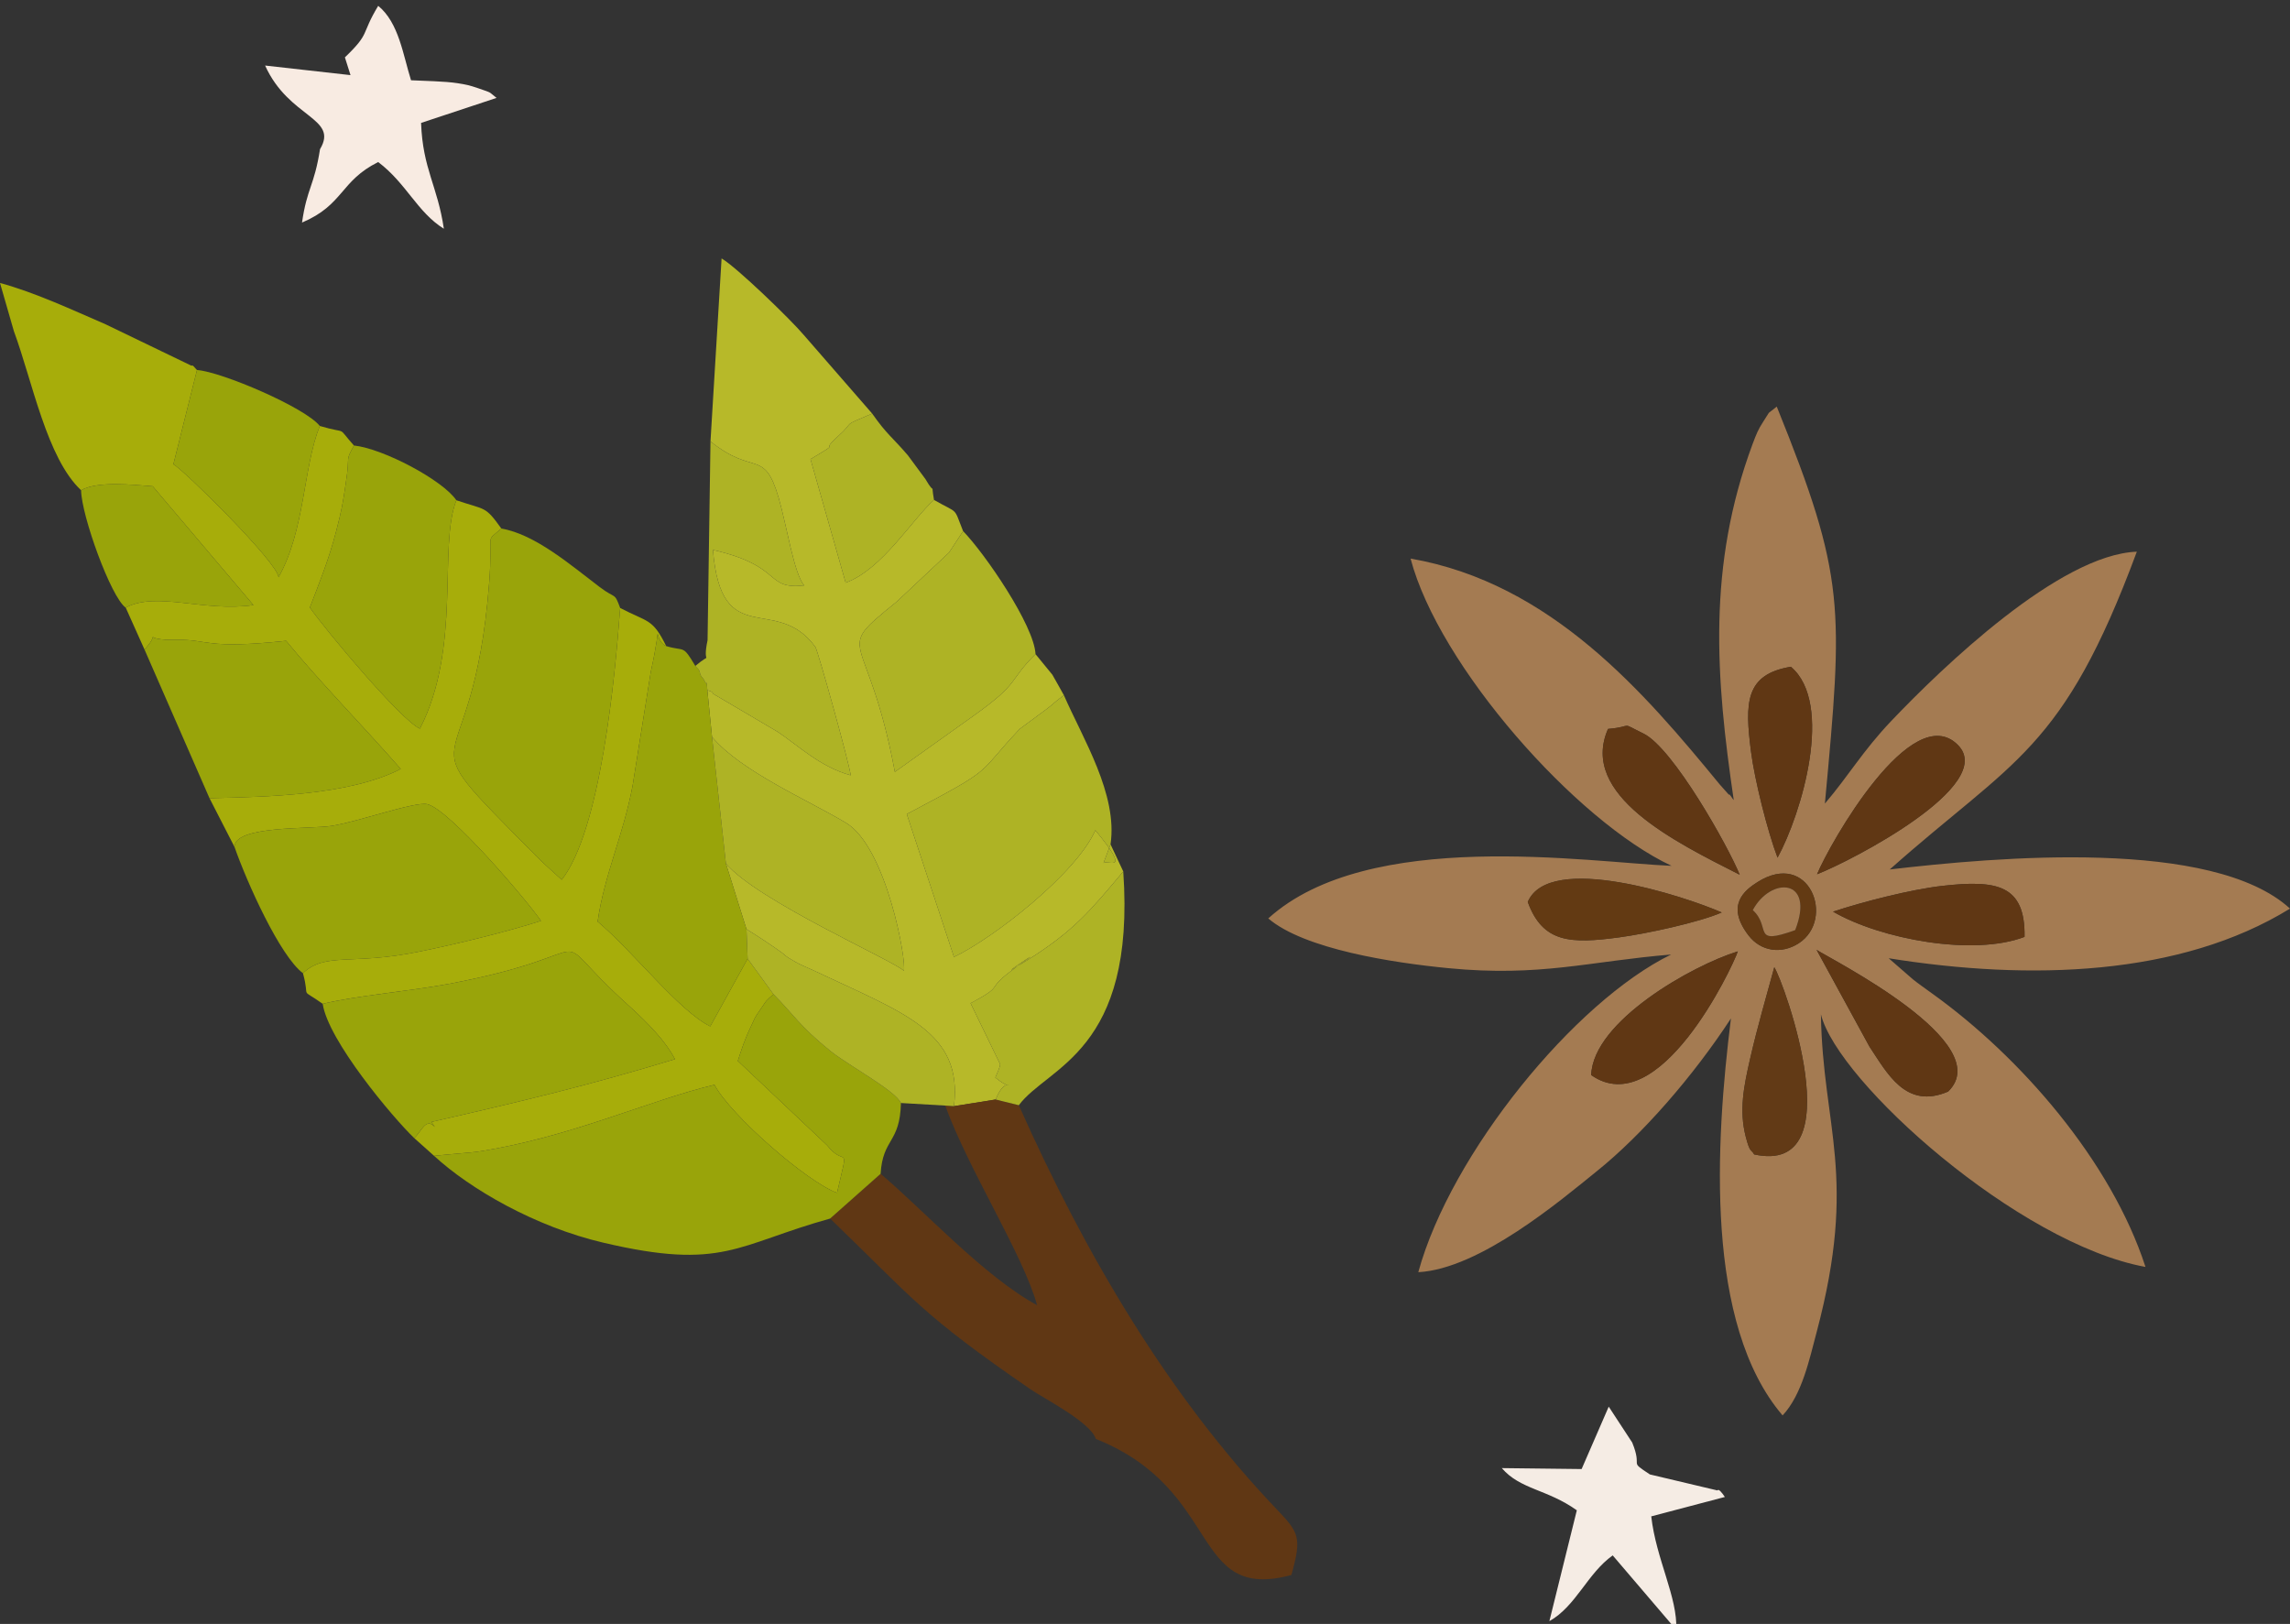 <?xml version="1.0" encoding="UTF-8"?>
<!DOCTYPE svg PUBLIC "-//W3C//DTD SVG 1.1//EN" "http://www.w3.org/Graphics/SVG/1.1/DTD/svg11.dtd">
<!-- Creator: CorelDRAW 2020 (64-Bit) -->
<svg xmlns="http://www.w3.org/2000/svg" xml:space="preserve" width="196px" height="139px" version="1.1" style="shape-rendering:geometricPrecision; text-rendering:geometricPrecision; image-rendering:optimizeQuality; fill-rule:evenodd; clip-rule:evenodd"
viewBox="0 0 196 139"
 xmlns:xlink="http://www.w3.org/1999/xlink"
 xmlns:xodm="http://www.corel.com/coreldraw/odm/2003">
 <rect x="0" y="0" width="196" height="139" fill="#333333" stroke="none"/>
 <defs>
  <style type="text/css">
   <![CDATA[
    .fil3 {fill:#603714}
    .fil8 {fill:#623A16}
    .fil9 {fill:#633A13}
    .fil4 {fill:#99A40A}
    .fil0 {fill:#A47B52}
    .fil1 {fill:#A7AD0A}
    .fil5 {fill:#AEB325}
    .fil2 {fill:#B7B929}
    .fil7 {fill:#F5ECE4}
    .fil6 {fill:#F8EBE2}
   ]]>
  </style>
 </defs>
 <g id="Слой_x0020_1">
  <g id="_2726388552992">
   <path class="fil0" d="M150.14 98.81c-0.28,-0.48 -0.35,-0.09 -0.72,-1.5 -0.59,-2.28 -0.16,-4.37 0.37,-6.68 0.61,-2.69 1.45,-5.55 2.07,-7.84 0.8,1.2 6.83,17.89 -1.72,16.02zm5.34 -17.51c1.32,0.86 15.52,7.98 11.26,12.13 -3.63,1.57 -5.23,-1.6 -6.73,-3.84l-4.53 -8.29zm-19.29 10.72c0.15,-4.62 8.68,-9.4 12.55,-10.59 -0.49,1.44 -6.75,14.66 -12.55,10.59zm14.22 -16.51c4.45,-2.83 6.72,3.17 3.54,5.23 -1.47,0.95 -3.24,0.7 -4.29,-0.67 -2,-2.6 -0.32,-3.88 0.75,-4.56zm6.48 2.52c2.54,-0.84 6.62,-1.89 9.31,-2.2 4.71,-0.54 7.15,-0.1 7.08,4.36 -4.37,1.67 -12.28,0.22 -16.39,-2.16zm-26.13 -0.83c1.84,-4.32 13.5,-0.46 16.6,0.9 -1.91,0.84 -6.45,1.82 -8.76,2.13 -4.15,0.56 -6.55,0.5 -7.84,-3.03zm24.76 -2.37c1.1,-2.65 8.12,-15.05 12.06,-11.06 3.39,3.42 -9.06,9.89 -12.06,11.06zm-17.89 -12.44c2.34,-0.2 0.89,-0.65 3.04,0.4 2.53,1.24 7.25,9.66 8.23,12.08 -5.47,-2.78 -13.77,-6.8 -11.27,-12.48zm14.51 11.02c-0.86,-2.25 -1.96,-6.65 -2.27,-9.06 -0.54,-4.21 -0.51,-6.63 3.41,-7.28 3.71,3.14 0.93,12.54 -1.14,16.34zm-3.75 -4.93c-0.15,-0.14 -0.35,-0.58 -0.42,-0.46l-0.79 -0.89c-6.37,-7.75 -14.37,-17.22 -26.45,-19.32 2.41,9.18 14.16,22.48 22.34,26.3 -7.14,-0.3 -25.92,-3.28 -34.52,4.5 3.09,2.64 10.68,3.8 15.43,4.26 7.87,0.76 12.04,-0.59 19.05,-1.17 -8.26,4.03 -18.85,17.02 -21.64,27.19 5.26,-0.28 12.19,-6.15 15.25,-8.62 3.92,-3.14 8.29,-8.17 11.51,-13.1 -1.34,10.74 -2.24,26.18 4.42,33.98 1.67,-1.78 2.3,-4.83 2.92,-7.15 3.54,-13.33 0.51,-17.48 0.36,-27.18 1.44,5.8 16.92,19.64 27.78,21.62 -2.95,-9.09 -10.72,-18 -18.27,-23.41 -0.62,-0.45 -1.18,-0.84 -1.64,-1.21l-2.07 -1.8c12.06,1.93 24.94,1.55 34.35,-4.25 -6.62,-6.06 -25.09,-4.42 -34.26,-3.35 10.62,-9.44 14.81,-10.1 21.15,-27.2 -6.63,0.25 -16.66,9.91 -21.02,14.49 -2.47,2.6 -3.66,4.71 -5.68,7.07 1.56,-16.81 1.8,-19.33 -4.12,-33.98 -0.94,0.79 -0.41,0.15 -1.13,1.25 -0.48,0.73 -0.61,1.1 -0.94,1.96 -3.88,10.45 -3.16,19.97 -1.61,30.47z"/>
   <path class="fil1" d="M1.19 28.35c1.58,4.28 2.82,10.88 5.75,13.61 1.39,-0.8 4.43,-0.47 6.13,-0.34l8.62 10.17c-4.21,0.62 -8.29,-1.21 -10.93,0.22l1.61 3.59c1.65,-1.81 -0.67,-0.76 2.84,-0.83 2.57,-0.06 2.37,0.82 9.28,0.08 2.7,3.32 6.77,7.49 9.81,10.97 -4.37,2.24 -11.36,2.39 -16.37,2.5l2.14 4.17c0,-1.85 6.51,-1.51 8.31,-1.8 2.33,-0.37 7.1,-2.09 8.18,-1.86 1.9,0.43 8.56,8.26 9.74,9.99 -3.03,0.97 -7.25,1.99 -10.5,2.65 -5.67,1.16 -7.96,0.01 -9.87,1.83 0.65,2.38 -0.38,1.15 1.69,2.62 2.94,-0.71 7.46,-1.08 10.81,-1.71 14.38,-2.71 7.54,-5.22 15.28,1.77 1.9,1.71 3.3,3.22 4.06,4.68 -7.43,2.25 -12.84,3.54 -20.84,5.37l0.29 0.44c-0.78,-0.89 -1.17,0.44 -1.77,0.94l1.7 1.52c1.1,-0.12 3.41,-0.3 3.63,-0.34 7.95,-1.2 14.69,-4.39 20.37,-5.74 1.35,2.57 7.88,8.29 10.49,9.25 1.05,-4.55 0.71,-2.05 -0.85,-4.07l-7.64 -7.22c0.31,-0.97 0.59,-1.85 1.13,-2.97 0.42,-0.88 0.22,-0.59 0.79,-1.42 0.66,-0.95 0.33,-0.59 1.13,-1.32l-2.21 -3.04 -3.2 5.79c-2.68,-1.32 -6.6,-6.42 -9.64,-8.97 0.59,-4.06 2.17,-7.3 2.99,-11.6l1.56 -9.77c1.13,-5.16 0.01,-2.82 1.32,-2.21 -1.17,-2.39 -1.57,-2.02 -3.94,-3.26 -0.44,6.04 -1.69,19.04 -5,23.26 -0.22,-0.21 -1.53,-1.35 -2.21,-2.05 -11.82,-11.98 -5.43,-4.83 -4,-23.38 0.35,-4.55 -0.42,-3.35 1.04,-4.63 -1.41,-1.97 -1.32,-1.56 -3.85,-2.42 -1.56,3.98 0.47,12.57 -3.12,19.55 -1.66,-0.76 -8.05,-8.41 -9.42,-10.37 0.76,-2 1.6,-4.01 2.25,-6.52 0.48,-1.84 0.57,-2.39 0.83,-4.14 0.4,-2.6 -0.11,-1.69 0.69,-3.21 -1.57,-1.76 -0.35,-0.91 -2.92,-1.67 -1.43,3.57 -1.25,8.9 -3.53,12.95 -0.05,-1.25 -8.2,-9.27 -9,-9.67l2.02 -8.07c-0.15,-0.13 -0.38,-0.5 -0.46,-0.36l-7.36 -3.55c-2.94,-1.27 -5.98,-2.7 -9.04,-3.54l1.19 4.13z"/>
   <path class="fil2" d="M60.81 37.78c3.72,3.01 4.58,0.56 5.83,4.81 0.72,2.47 1.31,6.51 2.19,7.52 -3.44,0.37 -1.71,-1.65 -7.81,-3.04 0.72,8.76 5.39,3.67 8.77,8.31 0.21,0.29 2.91,9.98 3.02,10.98 -2.67,-0.73 -4.59,-2.64 -6.28,-3.74l-5.5 -3.24c-0.07,-0.24 -0.33,-0.21 -0.49,-0.32l0.4 4.01c2.47,2.96 8.3,5.45 11.48,7.37 3.46,2.09 5.19,11.84 4.94,12.66 -0.66,-0.77 -12.6,-6.02 -15.23,-9.19l1.76 5.62c1.16,0.72 2.12,1.36 3,1.99 0.38,0.26 0.01,0.14 1.2,0.82 0.47,0.27 0.96,0.45 1.43,0.67 7.84,3.71 12.91,5.27 12.13,11.67l3.57 -0.57c0.92,-2.38 1.87,-0.32 -0.03,-1.88 0.45,-1.03 0.42,-1.07 0.4,-1.17l-2.52 -5.19c3.23,-1.72 0.93,-0.97 3.96,-3.12 3.75,-2.66 -3.24,2.04 0.89,-0.56 4.01,-2.52 5.41,-4.25 8.22,-7.6l-1.09 -2.32 -0.6 1.6c0.39,-0.3 2.44,1 -0.7,-2.81 -1.6,3.68 -8.69,9.23 -12.1,10.85l-4.04 -12.23c7.79,-4.11 5.78,-3.17 9.67,-7.29l2.34 -1.73c0.66,-0.5 0.41,-0.39 1.44,-1.15 -0.16,-0.28 -0.94,-1.69 -0.99,-1.76l-1.44 -1.76c-2.41,2.38 -1.2,2.36 -5.35,5.31l-6.69 4.77c-2.34,-12.52 -5.48,-9.98 0.16,-14.57l4.47 -4.2c0.1,-0.14 0.21,-0.32 0.3,-0.45l0.91 -1.39c-0.85,-2.14 -0.33,-1.43 -2.49,-2.67 -1.89,1.68 -4.41,5.93 -7.56,7.09l-3.01 -10.58c2.92,-1.74 0.61,-0.4 2.36,-1.96 1.54,-1.38 0.14,-0.77 2.92,-1.94l-5.84 -6.71c-1.11,-1.32 -5.77,-5.83 -7.05,-6.57l-0.95 15.66z"/>
   <path class="fil3" d="M75.37 100.47l-4.32 3.83c7.15,6.89 7.75,8.15 17.16,14.62 1.14,0.78 5.14,2.82 5.58,4.24 10.94,4.38 8.01,14.01 16.74,11.65 0.89,-3.21 0.68,-3.6 -1.27,-5.64 -9.29,-9.74 -16.43,-21.91 -22.06,-34.57l-1.98 -0.49 -3.57 0.57 -0.75 -0.05c2.05,5.61 6.61,12.64 7.87,17.09 -4.55,-2.47 -9.68,-8.11 -13.4,-11.25z"/>
   <path class="fil4" d="M37.15 98.93c3.09,2.85 8.66,6.07 14.47,7.43 10.27,2.42 11.44,0.16 19.43,-2.06l4.32 -3.83c0.19,-3.08 1.66,-2.59 1.74,-6.06 -0.5,-1.08 -4.44,-3.18 -6.02,-4.44 -2.67,-2.15 -3.25,-3.23 -4.89,-4.87 -0.8,0.73 -0.47,0.37 -1.13,1.32 -0.57,0.83 -0.37,0.54 -0.79,1.42 -0.54,1.12 -0.82,2 -1.13,2.97l7.64 7.22c1.56,2.02 1.9,-0.48 0.85,4.07 -2.61,-0.96 -9.14,-6.68 -10.49,-9.25 -5.68,1.35 -12.42,4.54 -20.37,5.74 -0.22,0.04 -2.53,0.22 -3.63,0.34z"/>
   <path class="fil4" d="M53.08 52.04c-0.51,-1.39 -0.35,-0.73 -1.75,-1.79 -2.42,-1.83 -5.51,-4.52 -8.42,-5.01 -1.46,1.28 -0.69,0.08 -1.04,4.63 -1.43,18.55 -7.82,11.4 4,23.38 0.68,0.7 1.99,1.84 2.21,2.05 3.31,-4.22 4.56,-17.22 5,-23.26z"/>
   <path class="fil4" d="M27.62 85.92c0.46,3.14 6,9.74 7.83,11.49 0.6,-0.5 0.99,-1.83 1.77,-0.94l-0.29 -0.44c8,-1.83 13.41,-3.12 20.84,-5.37 -0.76,-1.46 -2.16,-2.97 -4.06,-4.68 -7.74,-6.99 -0.9,-4.48 -15.28,-1.77 -3.35,0.63 -7.87,1 -10.81,1.71z"/>
   <path class="fil4" d="M63.99 82.06l-0.1 -2.53 -1.76 -5.62 -1.19 -10.84 -0.4 -4.01c-0.15,-1.53 0.19,0.15 -0.32,-0.93 -0.04,-0.09 -0.28,-0.25 -0.31,-0.53 -0.05,-0.33 -0.27,-0.4 -0.4,-0.6 -1.11,-1.88 -0.88,-1.21 -2.49,-1.7 -1.31,-0.61 -0.19,-2.95 -1.32,2.21l-1.56 9.77c-0.82,4.3 -2.4,7.54 -2.99,11.6 3.04,2.55 6.96,7.65 9.64,8.97l3.2 -5.79z"/>
   <path class="fil4" d="M20.07 72.49c1.06,3.03 3.88,9.32 5.86,10.81 1.91,-1.82 4.2,-0.67 9.87,-1.83 3.25,-0.66 7.47,-1.68 10.5,-2.65 -1.18,-1.73 -7.84,-9.56 -9.74,-9.99 -1.08,-0.23 -5.85,1.49 -8.18,1.86 -1.8,0.29 -8.31,-0.05 -8.31,1.8z"/>
   <path class="fil5" d="M95.05 72.27c0.63,-4.27 -2.35,-9.01 -3.99,-12.76 -1.03,0.76 -0.78,0.65 -1.44,1.15l-2.34 1.73c-3.89,4.12 -1.88,3.18 -9.67,7.29l4.04 12.23c3.41,-1.62 10.5,-7.17 12.1,-10.85 3.14,3.81 1.09,2.51 0.7,2.81l0.6 -1.6z"/>
   <path class="fil4" d="M17.93 68.32c5.01,-0.11 12,-0.26 16.37,-2.5 -3.04,-3.48 -7.11,-7.65 -9.81,-10.97 -6.91,0.74 -6.71,-0.14 -9.28,-0.08 -3.51,0.07 -1.19,-0.98 -2.84,0.83l5.56 12.72z"/>
   <path class="fil4" d="M39.06 42.82c-1.16,-1.72 -6.25,-4.42 -8.77,-4.69 -0.8,1.52 -0.29,0.61 -0.69,3.21 -0.26,1.75 -0.35,2.3 -0.83,4.14 -0.65,2.51 -1.49,4.52 -2.25,6.52 1.37,1.96 7.76,9.61 9.42,10.37 3.59,-6.98 1.56,-15.57 3.12,-19.55z"/>
   <path class="fil5" d="M88.63 55.99c-0.12,-2.46 -4.31,-8.58 -6.2,-10.53l-0.91 1.39c-0.09,0.13 -0.2,0.31 -0.3,0.45l-4.47 4.2c-5.64,4.59 -2.5,2.05 -0.16,14.57l6.69 -4.77c4.15,-2.95 2.94,-2.93 5.35,-5.31z"/>
   <path class="fil5" d="M59.51 57c0.13,0.2 0.35,0.27 0.4,0.6 0.03,0.28 0.27,0.44 0.31,0.53 0.51,1.08 0.17,-0.6 0.32,0.93 0.16,0.11 0.42,0.08 0.49,0.32l5.5 3.24c1.69,1.1 3.61,3.01 6.28,3.74 -0.11,-1 -2.81,-10.69 -3.02,-10.98 -3.38,-4.64 -8.05,0.45 -8.77,-8.31 6.1,1.39 4.37,3.41 7.81,3.04 -0.88,-1.01 -1.47,-5.05 -2.19,-7.52 -1.25,-4.25 -2.11,-1.8 -5.83,-4.81l-0.25 17.02c-0.51,2.4 0.58,0.83 -1.05,2.2z"/>
   <path class="fil5" d="M62.13 73.91c2.63,3.17 14.57,8.42 15.23,9.19 0.25,-0.82 -1.48,-10.57 -4.94,-12.66 -3.18,-1.92 -9.01,-4.41 -11.48,-7.37l1.19 10.84z"/>
   <path class="fil6" d="M29.52 4.91l0.48 1.52 -7.31 -0.82c2.05,4.53 6.32,4.45 4.7,7.16 -0.5,3.18 -1.11,3.29 -1.54,6.28 3.58,-1.52 3.26,-3.56 6.52,-5.18 2.43,1.84 3.33,4.28 5.62,5.71 -0.54,-3.67 -1.81,-5.12 -1.95,-9.06l6.46 -2.14c-0.77,-0.59 -0.27,-0.37 -1.61,-0.84 -0.74,-0.25 -0.98,-0.3 -1.74,-0.42 -1.09,-0.17 -2.83,-0.19 -3.97,-0.25 -0.68,-2.15 -1.04,-4.93 -2.81,-6.37 -1.52,2.52 -0.64,2.29 -2.85,4.41z"/>
   <path class="fil4" d="M27.37 36.46c-1.23,-1.57 -8.4,-4.64 -10.51,-4.79l-2.02 8.07c0.8,0.4 8.95,8.42 9,9.67 2.28,-4.05 2.1,-9.38 3.53,-12.95z"/>
   <path class="fil5" d="M85.22 94.11l1.98 0.49c2.47,-3.33 10.02,-4.55 8.94,-20.01 -2.81,3.35 -4.21,5.08 -8.22,7.6 -4.13,2.6 2.86,-2.1 -0.89,0.56 -3.03,2.15 -0.73,1.4 -3.96,3.12l2.52 5.19c0.02,0.1 0.05,0.14 -0.4,1.17 1.9,1.56 0.95,-0.5 0.03,1.88z"/>
   <path class="fil7" d="M135.37 125.74l-6.83 -0.08c1.58,1.84 3.86,1.79 6.42,3.61l-2.35 9.49c2.29,-1.29 3.24,-4.07 5.42,-5.63l5.44 6.37c0.13,-2.78 -1.73,-6.05 -2.14,-9.71l6.3 -1.66c-0.26,-0.39 -0.54,-0.73 -0.64,-0.56l-5.78 -1.37c-1.9,-1.26 -0.57,-0.43 -1.51,-2.73l-2.01 -3.07 -2.32 5.34z"/>
   <path class="fil5" d="M63.99 82.06l2.21 3.04c1.64,1.64 2.22,2.72 4.89,4.87 1.58,1.26 5.52,3.36 6.02,4.44l3.79 0.22 0.75 0.05c0.78,-6.4 -4.29,-7.96 -12.13,-11.67 -0.47,-0.22 -0.96,-0.4 -1.43,-0.67 -1.19,-0.68 -0.82,-0.56 -1.2,-0.82 -0.88,-0.63 -1.84,-1.27 -3,-1.99l0.1 2.53z"/>
   <path class="fil4" d="M10.76 52.01c2.64,-1.43 6.72,0.4 10.93,-0.22l-8.62 -10.17c-1.7,-0.13 -4.74,-0.46 -6.13,0.34 0.03,2.17 2.56,9.18 3.82,10.05z"/>
   <path class="fil5" d="M79.94 42.79c-0.31,-1.79 0.2,-0.17 -0.73,-1.78 -0.03,-0.04 -1.37,-1.86 -1.5,-2.03 -1.34,-1.57 -1.81,-1.79 -3.06,-3.58 -2.78,1.17 -1.38,0.56 -2.92,1.94 -1.75,1.56 0.56,0.22 -2.36,1.96l3.01 10.58c3.15,-1.16 5.67,-5.41 7.56,-7.09z"/>
   <path class="fil3" d="M152.14 73.41c2.07,-3.8 4.85,-13.2 1.14,-16.34 -3.92,0.65 -3.95,3.07 -3.41,7.28 0.31,2.41 1.41,6.81 2.27,9.06z"/>
   <path class="fil3" d="M156.89 78.03c4.11,2.38 12.02,3.83 16.39,2.16 0.07,-4.46 -2.37,-4.9 -7.08,-4.36 -2.69,0.31 -6.77,1.36 -9.31,2.2z"/>
   <path class="fil8" d="M150.14 98.81c8.55,1.87 2.52,-14.82 1.72,-16.02 -0.62,2.29 -1.46,5.15 -2.07,7.84 -0.53,2.31 -0.96,4.4 -0.37,6.68 0.37,1.41 0.44,1.02 0.72,1.5z"/>
   <path class="fil3" d="M148.9 74.87c-0.98,-2.42 -5.7,-10.84 -8.23,-12.08 -2.15,-1.05 -0.7,-0.6 -3.04,-0.4 -2.5,5.68 5.8,9.7 11.27,12.48z"/>
   <path class="fil9" d="M130.76 77.2c1.29,3.53 3.69,3.59 7.84,3.03 2.31,-0.31 6.85,-1.29 8.76,-2.13 -3.1,-1.36 -14.76,-5.22 -16.6,-0.9z"/>
   <path class="fil3" d="M155.52 74.83c3,-1.17 15.45,-7.64 12.06,-11.06 -3.94,-3.99 -10.96,8.41 -12.06,11.06z"/>
   <path class="fil3" d="M136.19 92.02c5.8,4.07 12.06,-9.15 12.55,-10.59 -3.87,1.19 -12.4,5.97 -12.55,10.59z"/>
   <path class="fil3" d="M155.48 81.3l4.53 8.29c1.5,2.24 3.1,5.41 6.73,3.84 4.26,-4.15 -9.94,-11.27 -11.26,-12.13z"/>
   <path class="fil9" d="M150.02 77.9c1.54,-2.89 5.37,-2.75 3.63,1.71 -3.79,1.37 -2,-0.23 -3.63,-1.71zm0.39 -2.39c-1.07,0.68 -2.75,1.96 -0.75,4.56 1.05,1.37 2.82,1.62 4.29,0.67 3.18,-2.06 0.91,-8.06 -3.54,-5.23z"/>
   <path class="fil0" d="M150.02 77.9c1.63,1.48 -0.16,3.08 3.63,1.71 1.74,-4.46 -2.09,-4.6 -3.63,-1.71z"/>
  </g>
 </g>
</svg>
